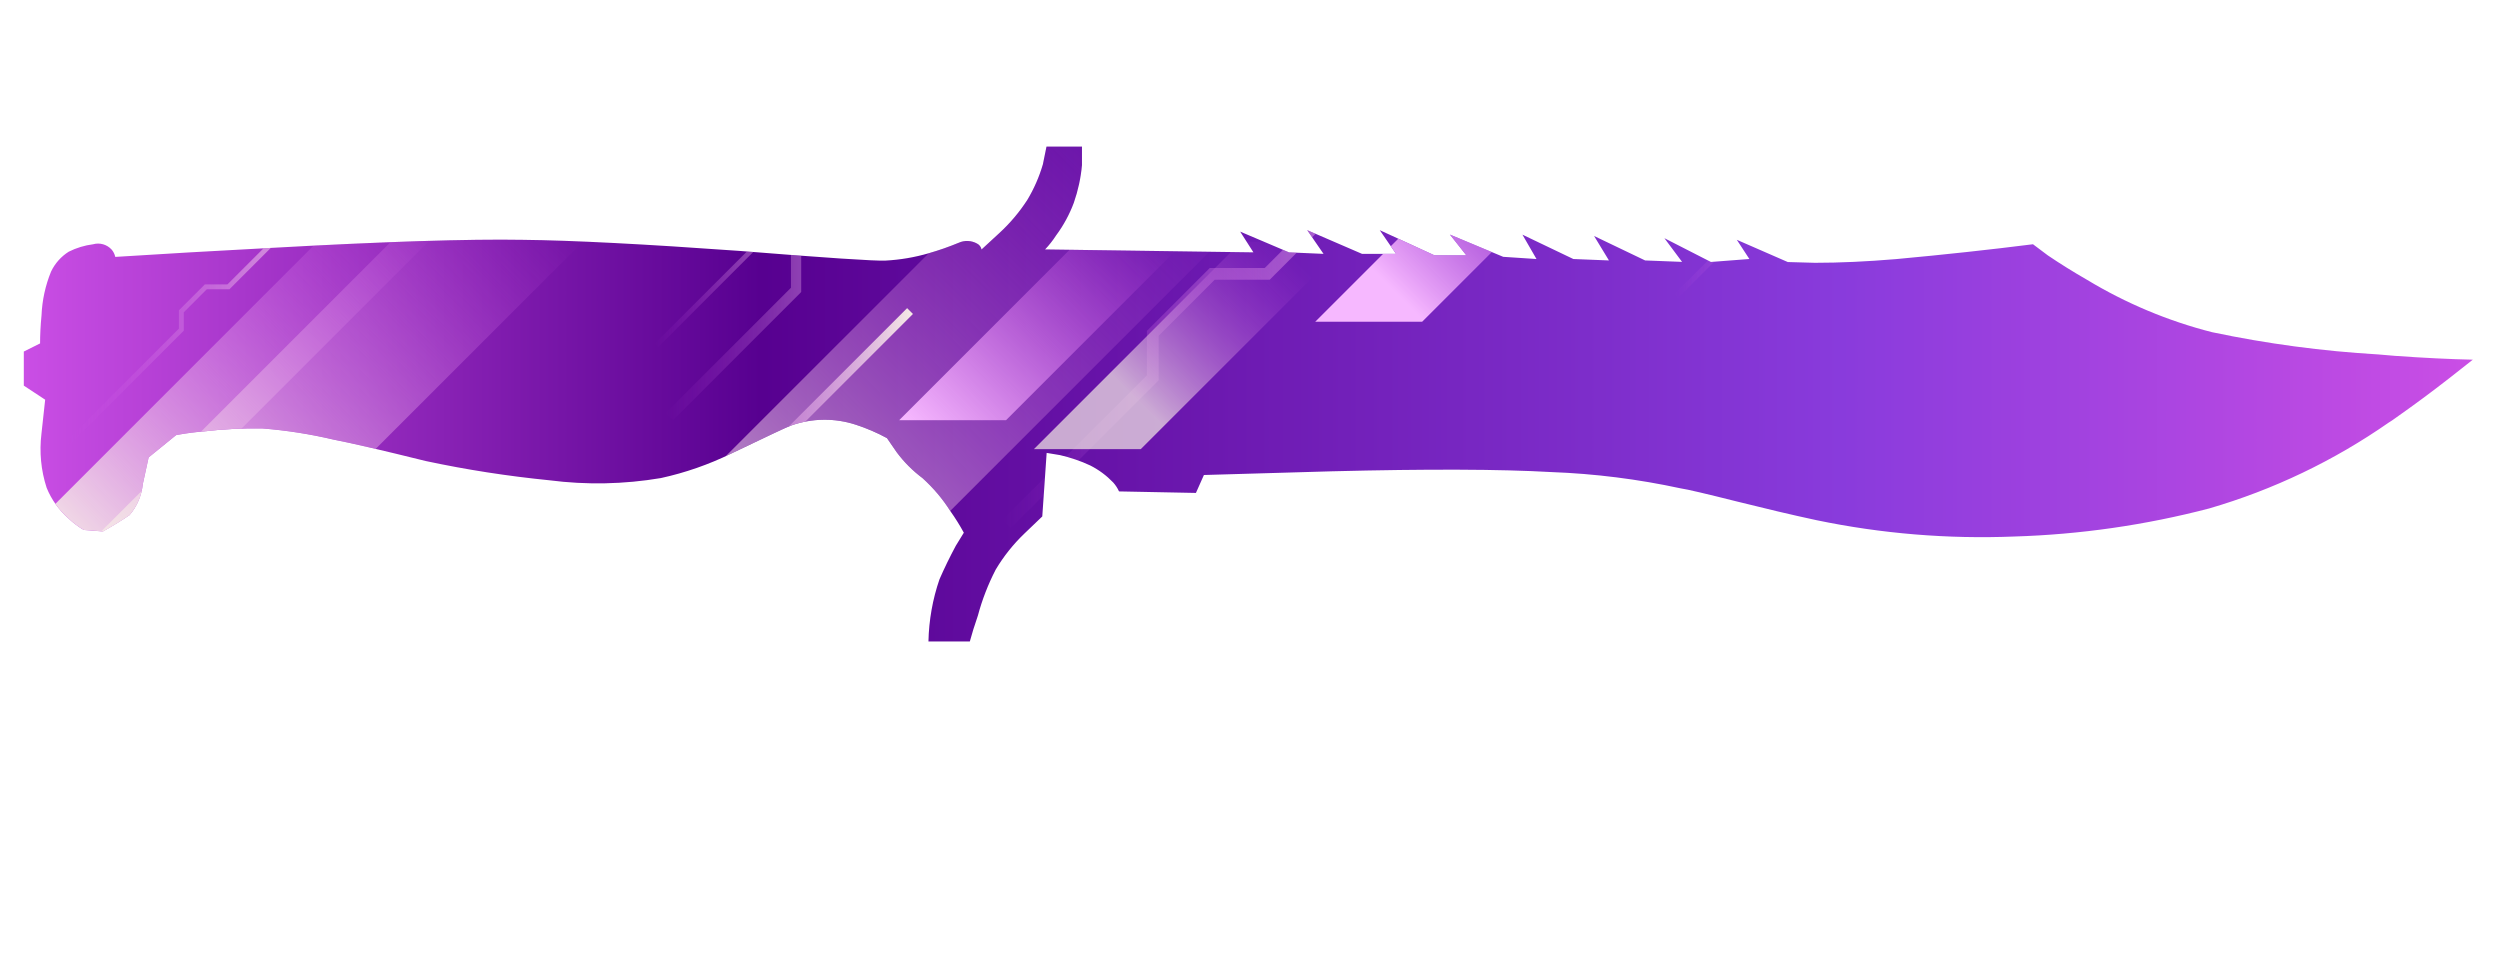 <?xml version="1.0" encoding="utf-8"?>
<!-- Generator: Adobe Illustrator 16.0.0, SVG Export Plug-In . SVG Version: 6.00 Build 0)  -->
<!DOCTYPE svg PUBLIC "-//W3C//DTD SVG 1.1//EN" "http://www.w3.org/Graphics/SVG/1.1/DTD/svg11.dtd">
<svg version="1.1" id="case1" xmlns="http://www.w3.org/2000/svg" xmlns:xlink="http://www.w3.org/1999/xlink" x="0px" y="0px"
	 width="92px" height="36px" viewBox="0 0 92 36" enable-background="new 0 0 92 36" xml:space="preserve">
<linearGradient id="knife_survival_bowie_1_" gradientUnits="userSpaceOnUse" x1="691.756" y1="-553.36" x2="781.88" y2="-553.36" gradientTransform="matrix(1 0 0 -1 -690.88 -538.859)">
	<stop  offset="0" style="stop-color:#CA4EE5"/>
	<stop  offset="0.301" style="stop-color:#570090"/>
	<stop  offset="0.742" style="stop-color:#893BDC"/>
	<stop  offset="1" style="stop-color:#CA4EE5"/>
</linearGradient>
<path id="knife_survival_bowie_5_" fill="url(#knife_survival_bowie_1_)" d="M90.132,13.919c-0.651,0.508-1.313,0.997-1.985,1.469
	c-0.078,0.059-0.16,0.113-0.244,0.164c-2.018,1.406-4.248,2.473-6.605,3.159c-2.347,0.613-4.756,0.96-7.18,1.033
	c-2.438,0.097-4.875-0.104-7.264-0.6c-0.927-0.199-1.896-0.43-2.914-0.684c-1.154-0.29-1.855-0.455-2.094-0.489
	c-1.566-0.339-3.16-0.54-4.761-0.599c-1.868-0.107-4.56-0.117-8.076-0.028l-4.705,0.136L44.01,18.14l-2.83-0.056
	c-0.054-0.12-0.126-0.23-0.214-0.328c-0.244-0.255-0.529-0.467-0.844-0.626c-0.356-0.167-0.731-0.295-1.115-0.382l-0.49-0.081
	l-0.161,2.338L37.7,19.633c-0.412,0.395-0.769,0.842-1.059,1.33c-0.278,0.539-0.498,1.104-0.654,1.689
	c-0.126,0.363-0.224,0.682-0.297,0.953h-1.523c0.017-0.779,0.153-1.554,0.407-2.289c0.182-0.416,0.381-0.825,0.598-1.229
	l0.297-0.484c-0.148-0.271-0.312-0.535-0.491-0.787c-0.286-0.456-0.633-0.862-1.03-1.222c-0.361-0.27-0.681-0.59-0.95-0.952
	l-0.357-0.519c-0.364-0.198-0.746-0.362-1.14-0.491c-0.779-0.257-1.621-0.247-2.394,0.029c-0.146,0.053-0.879,0.397-2.203,1.033
	c-0.822,0.401-1.69,0.704-2.584,0.899c-1.358,0.23-2.742,0.257-4.107,0.081c-1.525-0.152-3.042-0.387-4.541-0.707
	c-1.614-0.399-2.746-0.664-3.401-0.79c-0.858-0.202-1.729-0.339-2.608-0.409c-0.728-0.013-1.455,0.024-2.176,0.11
	c-0.338,0.027-0.673,0.072-1.006,0.135L5.47,16.833l-0.214,0.979c-0.042,0.422-0.212,0.821-0.489,1.142
	c-0.237,0.166-0.563,0.366-0.98,0.603l-0.706-0.055c-0.197-0.115-0.38-0.253-0.546-0.41c-0.359-0.311-0.641-0.701-0.819-1.142
	c-0.208-0.64-0.272-1.319-0.191-1.987l0.137-1.254l-0.786-0.518v-1.254l0.599-0.299c0-0.31,0.016-0.653,0.053-1.035
	c0.023-0.552,0.141-1.096,0.35-1.607C2.021,9.694,2.248,9.44,2.53,9.262c0.282-0.141,0.584-0.233,0.896-0.273
	C3.67,8.92,3.933,8.995,4.105,9.181C4.173,9.259,4.22,9.353,4.242,9.454c1.704-0.109,3.599-0.219,5.685-0.329
	c4.206-0.234,7.315-0.334,9.327-0.299c1.795,0.019,4.442,0.155,7.941,0.406C30.405,9.49,32.2,9.608,32.58,9.59
	c0.544-0.028,1.083-0.12,1.605-0.273c0.371-0.106,0.736-0.234,1.093-0.382c0.218-0.099,0.47-0.088,0.679,0.029
	c0.085,0.043,0.145,0.123,0.164,0.217c0.182-0.165,0.398-0.365,0.651-0.6c0.395-0.363,0.743-0.774,1.034-1.224
	c0.246-0.409,0.438-0.849,0.572-1.308l0.133-0.653h1.306v0.679c-0.042,0.473-0.144,0.938-0.3,1.386
	c-0.16,0.428-0.379,0.832-0.651,1.199c-0.12,0.186-0.256,0.359-0.408,0.519l7.669,0.108l-0.489-0.764l1.797,0.764l1.271,0.055
	L48.105,8.47l2.018,0.872h1.252l-0.6-0.872l2.014,0.926h1.172l-0.604-0.764l1.961,0.819l1.225,0.081l-0.518-0.897L57.9,9.532
	l1.309,0.052l-0.547-0.9l1.878,0.9l1.36,0.053l-0.65-0.872l1.711,0.875l1.416-0.109l-0.463-0.707l1.877,0.819l1.001,0.028
	c0.91,0,1.901-0.045,2.992-0.137c1.776-0.164,3.452-0.346,5.03-0.546l0.545,0.409c0.453,0.307,0.934,0.606,1.439,0.897
	c1.434,0.866,2.979,1.516,4.604,1.93c2.017,0.425,4.062,0.699,6.119,0.819l0.625,0.053c1.053,0.075,2.004,0.122,2.854,0.14
	L90.132,13.919z"/>
<g>
	<defs>
		<path id="SVGID_1_" d="M90.132,13.919c-0.651,0.508-1.313,0.997-1.985,1.47c-0.078,0.059-0.16,0.112-0.244,0.164
			c-2.018,1.405-4.248,2.473-6.605,3.158c-2.347,0.613-4.756,0.96-7.18,1.033c-2.438,0.097-4.875-0.104-7.264-0.6
			c-0.927-0.199-1.896-0.43-2.914-0.684c-1.154-0.29-1.855-0.455-2.094-0.488c-1.566-0.34-3.16-0.541-4.761-0.6
			c-1.868-0.107-4.56-0.117-8.076-0.027l-4.705,0.135l-0.294,0.66l-2.83-0.057c-0.054-0.12-0.126-0.23-0.214-0.328
			c-0.244-0.255-0.529-0.467-0.844-0.626c-0.356-0.167-0.731-0.295-1.115-0.382l-0.49-0.081l-0.161,2.338L37.7,19.633
			c-0.412,0.395-0.769,0.842-1.059,1.33c-0.278,0.539-0.498,1.104-0.654,1.689c-0.126,0.363-0.224,0.682-0.297,0.953h-1.523
			c0.017-0.779,0.153-1.554,0.407-2.289c0.182-0.416,0.381-0.825,0.598-1.229l0.297-0.484c-0.148-0.271-0.312-0.535-0.491-0.787
			c-0.286-0.455-0.633-0.862-1.03-1.222c-0.361-0.271-0.681-0.591-0.95-0.953l-0.357-0.519c-0.364-0.198-0.746-0.362-1.14-0.491
			c-0.779-0.257-1.621-0.246-2.394,0.029c-0.146,0.053-0.879,0.396-2.203,1.033c-0.822,0.4-1.69,0.703-2.584,0.898
			c-1.358,0.23-2.742,0.258-4.107,0.081c-1.525-0.151-3.042-0.387-4.541-0.707c-1.614-0.399-2.746-0.663-3.401-0.79
			c-0.858-0.201-1.729-0.339-2.608-0.408c-0.728-0.014-1.455,0.023-2.176,0.109c-0.338,0.027-0.673,0.072-1.006,0.135L5.47,16.833
			l-0.214,0.979c-0.042,0.422-0.212,0.82-0.489,1.142c-0.237,0.166-0.563,0.366-0.98,0.603l-0.706-0.055
			c-0.197-0.115-0.38-0.253-0.546-0.41c-0.359-0.311-0.641-0.701-0.819-1.142c-0.208-0.64-0.272-1.319-0.191-1.987l0.137-1.254
			l-0.786-0.518v-1.254l0.599-0.299c0-0.31,0.016-0.653,0.053-1.035c0.023-0.552,0.141-1.096,0.35-1.607
			C2.021,9.694,2.248,9.44,2.53,9.262c0.282-0.141,0.584-0.233,0.896-0.273C3.67,8.92,3.933,8.995,4.105,9.181
			C4.173,9.259,4.22,9.353,4.242,9.454c1.704-0.109,3.599-0.219,5.685-0.329c4.206-0.234,7.315-0.334,9.327-0.299
			c1.795,0.019,4.442,0.155,7.941,0.406C30.405,9.49,32.2,9.608,32.58,9.59c0.544-0.028,1.083-0.12,1.605-0.273
			c0.371-0.106,0.736-0.234,1.093-0.382c0.218-0.099,0.47-0.088,0.679,0.029c0.085,0.043,0.145,0.123,0.164,0.217
			c0.182-0.165,0.398-0.365,0.651-0.6c0.395-0.363,0.743-0.774,1.034-1.224c0.246-0.409,0.438-0.849,0.572-1.308l0.133-0.653h1.306
			v0.679c-0.042,0.473-0.144,0.938-0.3,1.386c-0.16,0.428-0.379,0.832-0.651,1.199c-0.12,0.186-0.256,0.359-0.408,0.519l7.669,0.108
			l-0.489-0.764l1.797,0.764l1.271,0.055L48.105,8.47l2.018,0.872h1.252l-0.6-0.872l2.014,0.926h1.172l-0.604-0.764l1.961,0.819
			l1.225,0.081l-0.518-0.897L57.9,9.532l1.309,0.052l-0.547-0.9l1.878,0.9l1.36,0.053l-0.65-0.872l1.711,0.875l1.416-0.109
			l-0.463-0.707l1.877,0.819l1.001,0.028c0.91,0,1.901-0.045,2.992-0.137c1.776-0.164,3.452-0.346,5.03-0.546l0.545,0.409
			c0.453,0.307,0.934,0.606,1.439,0.897c1.434,0.866,2.979,1.516,4.604,1.93c2.017,0.425,4.062,0.699,6.119,0.819l0.625,0.053
			c1.053,0.075,2.004,0.122,2.854,0.14L90.132,13.919z"/>
	</defs>
	<clipPath id="SVGID_2_">
		<use xlink:href="#SVGID_1_"  overflow="visible"/>
	</clipPath>
	<g clip-path="url(#SVGID_2_)">
		<g opacity="0.7">
			
				<linearGradient id="SVGID_3_" gradientUnits="userSpaceOnUse" x1="-536.879" y1="171.449" x2="-517.277" y2="171.449" gradientTransform="matrix(1 0 0 1 561.38 -165.621)">
				<stop  offset="0" style="stop-color:#CA4EE5;stop-opacity:0"/>
				<stop  offset="0.462" style="stop-color:#F6EBE6"/>
			</linearGradient>
			<polygon fill="url(#SVGID_3_)" points="24.767,15.463 24.501,15.197 29.107,10.589 29.107,9.17 31.113,7.162 32.87,7.162 
				43.838,-3.807 44.103,-3.541 33.025,7.54 31.271,7.54 29.484,9.324 29.484,10.747 			"/>
		</g>
		<g opacity="0.7">
			
				<linearGradient id="SVGID_4_" gradientUnits="userSpaceOnUse" x1="-499.764" y1="171.572" x2="-489.571" y2="171.572" gradientTransform="matrix(1 0 0 1 561.38 -165.621)">
				<stop  offset="0" style="stop-color:#CA4EE5;stop-opacity:0"/>
				<stop  offset="0.575" style="stop-color:#F6EBE6"/>
			</linearGradient>
			<polygon fill="url(#SVGID_4_)" points="61.754,10.961 61.616,10.821 64.012,8.426 64.012,7.689 65.055,6.644 65.967,6.644 
				71.67,0.942 71.809,1.08 66.049,6.84 65.135,6.84 64.207,7.768 64.207,8.507 			"/>
		</g>
		<g>
			
				<linearGradient id="SVGID_5_" gradientUnits="userSpaceOnUse" x1="-524.488" y1="173.943" x2="-501.88" y2="173.943" gradientTransform="matrix(1 0 0 1 561.38 -165.621)">
				<stop  offset="0" style="stop-color:#CA4EE5;stop-opacity:0"/>
				<stop  offset="1" style="stop-color:#F6EBE6"/>
			</linearGradient>
			<polygon fill="url(#SVGID_5_)" points="37.197,19.434 36.892,19.127 42.205,13.813 42.205,12.176 44.519,9.863 46.542,9.863 
				59.191,-2.79 59.5,-2.481 46.724,10.295 44.7,10.295 42.639,12.356 42.639,13.995 			"/>
		</g>
		<g opacity="0.7">
			
				<linearGradient id="SVGID_6_" gradientUnits="userSpaceOnUse" x1="-537.281" y1="172.835" x2="-526.016" y2="172.835" gradientTransform="matrix(1 0 0 1 561.38 -165.621)">
				<stop  offset="0" style="stop-color:#CA4EE5;stop-opacity:0"/>
				<stop  offset="0.559" style="stop-color:#F6EBE6"/>
			</linearGradient>
			<polygon fill="url(#SVGID_6_)" points="24.225,12.768 24.099,12.641 28.249,8.492 28.249,7.818 29.201,6.866 30.033,6.866 
				35.238,1.661 35.364,1.787 30.107,7.044 29.274,7.044 28.427,7.892 28.427,8.566 			"/>
		</g>
		<g>
			
				<linearGradient id="SVGID_7_" gradientUnits="userSpaceOnUse" x1="-558.946" y1="176.436" x2="-547.681" y2="176.436" gradientTransform="matrix(1 0 0 1 561.38 -165.621)">
				<stop  offset="0" style="stop-color:#CA4EE5;stop-opacity:0"/>
				<stop  offset="1" style="stop-color:#F6EBE6"/>
			</linearGradient>
			<polygon fill="url(#SVGID_7_)" points="2.56,16.37 2.434,16.243 6.583,12.093 6.583,11.42 7.536,10.467 8.368,10.467 
				13.573,5.262 13.699,5.388 8.442,10.646 7.609,10.646 6.762,11.494 6.762,12.168 			"/>
		</g>
		
			<linearGradient id="SVGID_8_" gradientUnits="userSpaceOnUse" x1="-545.87" y1="172.732" x2="-559.269" y2="186.131" gradientTransform="matrix(1 0 0 1 561.38 -165.621)">
			<stop  offset="0" style="stop-color:#CA4EE5;stop-opacity:0"/>
			<stop  offset="1" style="stop-color:#F6EBE6"/>
		</linearGradient>
		<polygon fill="url(#SVGID_8_)" points="14.574,6.005 0.876,19.703 4.956,19.703 18.64,6.02 		"/>
		
			<linearGradient id="SVGID_9_" gradientUnits="userSpaceOnUse" x1="-541.676" y1="172.731" x2="-556.345" y2="187.401" gradientTransform="matrix(1 0 0 1 561.38 -165.621)">
			<stop  offset="0" style="stop-color:#CA4EE5;stop-opacity:0"/>
			<stop  offset="1" style="stop-color:#F6EBE6"/>
		</linearGradient>
		<polygon fill="url(#SVGID_9_)" points="16.731,6.551 3.033,20.248 10.095,20.248 23.779,6.566 		"/>
		
			<linearGradient id="SVGID_10_" gradientUnits="userSpaceOnUse" x1="-518.238" y1="171.114" x2="-539.58" y2="192.456" gradientTransform="matrix(1 0 0 1 561.38 -165.621)">
			<stop  offset="0" style="stop-color:#CA4EE5;stop-opacity:0"/>
			<stop  offset="0.774" style="stop-color:#F6EBE6"/>
		</linearGradient>
		<polygon opacity="0.7" fill="url(#SVGID_10_)" enable-background="new    " points="38.817,4.679 18.889,24.605 29.164,24.605 
			49.072,4.7 		"/>
		
			<linearGradient id="SVGID_11_" gradientUnits="userSpaceOnUse" x1="-514.047" y1="174.831" x2="-522.218" y2="183.002" gradientTransform="matrix(1 0 0 1 561.38 -165.621)">
			<stop  offset="0" style="stop-color:#CA4EE5;stop-opacity:0"/>
			<stop  offset="0.672" style="stop-color:#F6EBE6"/>
		</linearGradient>
		<polygon opacity="0.7" fill="url(#SVGID_11_)" enable-background="new    " points="45.677,8.898 38.047,16.528 41.98,16.528 
			49.604,8.906 		"/>
		
			<linearGradient id="SVGID_12_" gradientUnits="userSpaceOnUse" x1="-503.692" y1="170.143" x2="-511.863" y2="178.314" gradientTransform="matrix(1 0 0 1 561.38 -165.621)">
			<stop  offset="0" style="stop-color:#CA4EE5;stop-opacity:0"/>
			<stop  offset="0.769" style="stop-color:#F6B8FF"/>
		</linearGradient>
		<polygon fill="url(#SVGID_12_)" points="56.031,4.21 48.4,11.84 52.335,11.84 59.957,4.218 		"/>
		
			<linearGradient id="SVGID_13_" gradientUnits="userSpaceOnUse" x1="-519.005" y1="173.766" x2="-527.176" y2="181.937" gradientTransform="matrix(1 0 0 1 561.38 -165.621)">
			<stop  offset="0" style="stop-color:#CA4EE5;stop-opacity:0"/>
			<stop  offset="1" style="stop-color:#F6B8FF"/>
		</linearGradient>
		<polygon fill="url(#SVGID_13_)" points="40.719,7.833 33.089,15.463 37.022,15.463 44.645,7.841 		"/>
		<g>
			
				<linearGradient id="SVGID_14_" gradientUnits="userSpaceOnUse" x1="-537.538" y1="181.838" x2="-527.783" y2="181.838" gradientTransform="matrix(1 0 0 1 561.38 -165.621)">
				<stop  offset="0" style="stop-color:#CA4EE5;stop-opacity:0"/>
				<stop  offset="1" style="stop-color:#F6EBE6"/>
			</linearGradient>
			<polygon fill="url(#SVGID_14_)" points="24.057,21.094 23.842,20.881 33.382,11.339 33.597,11.554 			"/>
		</g>
	</g>
</g>
</svg>
